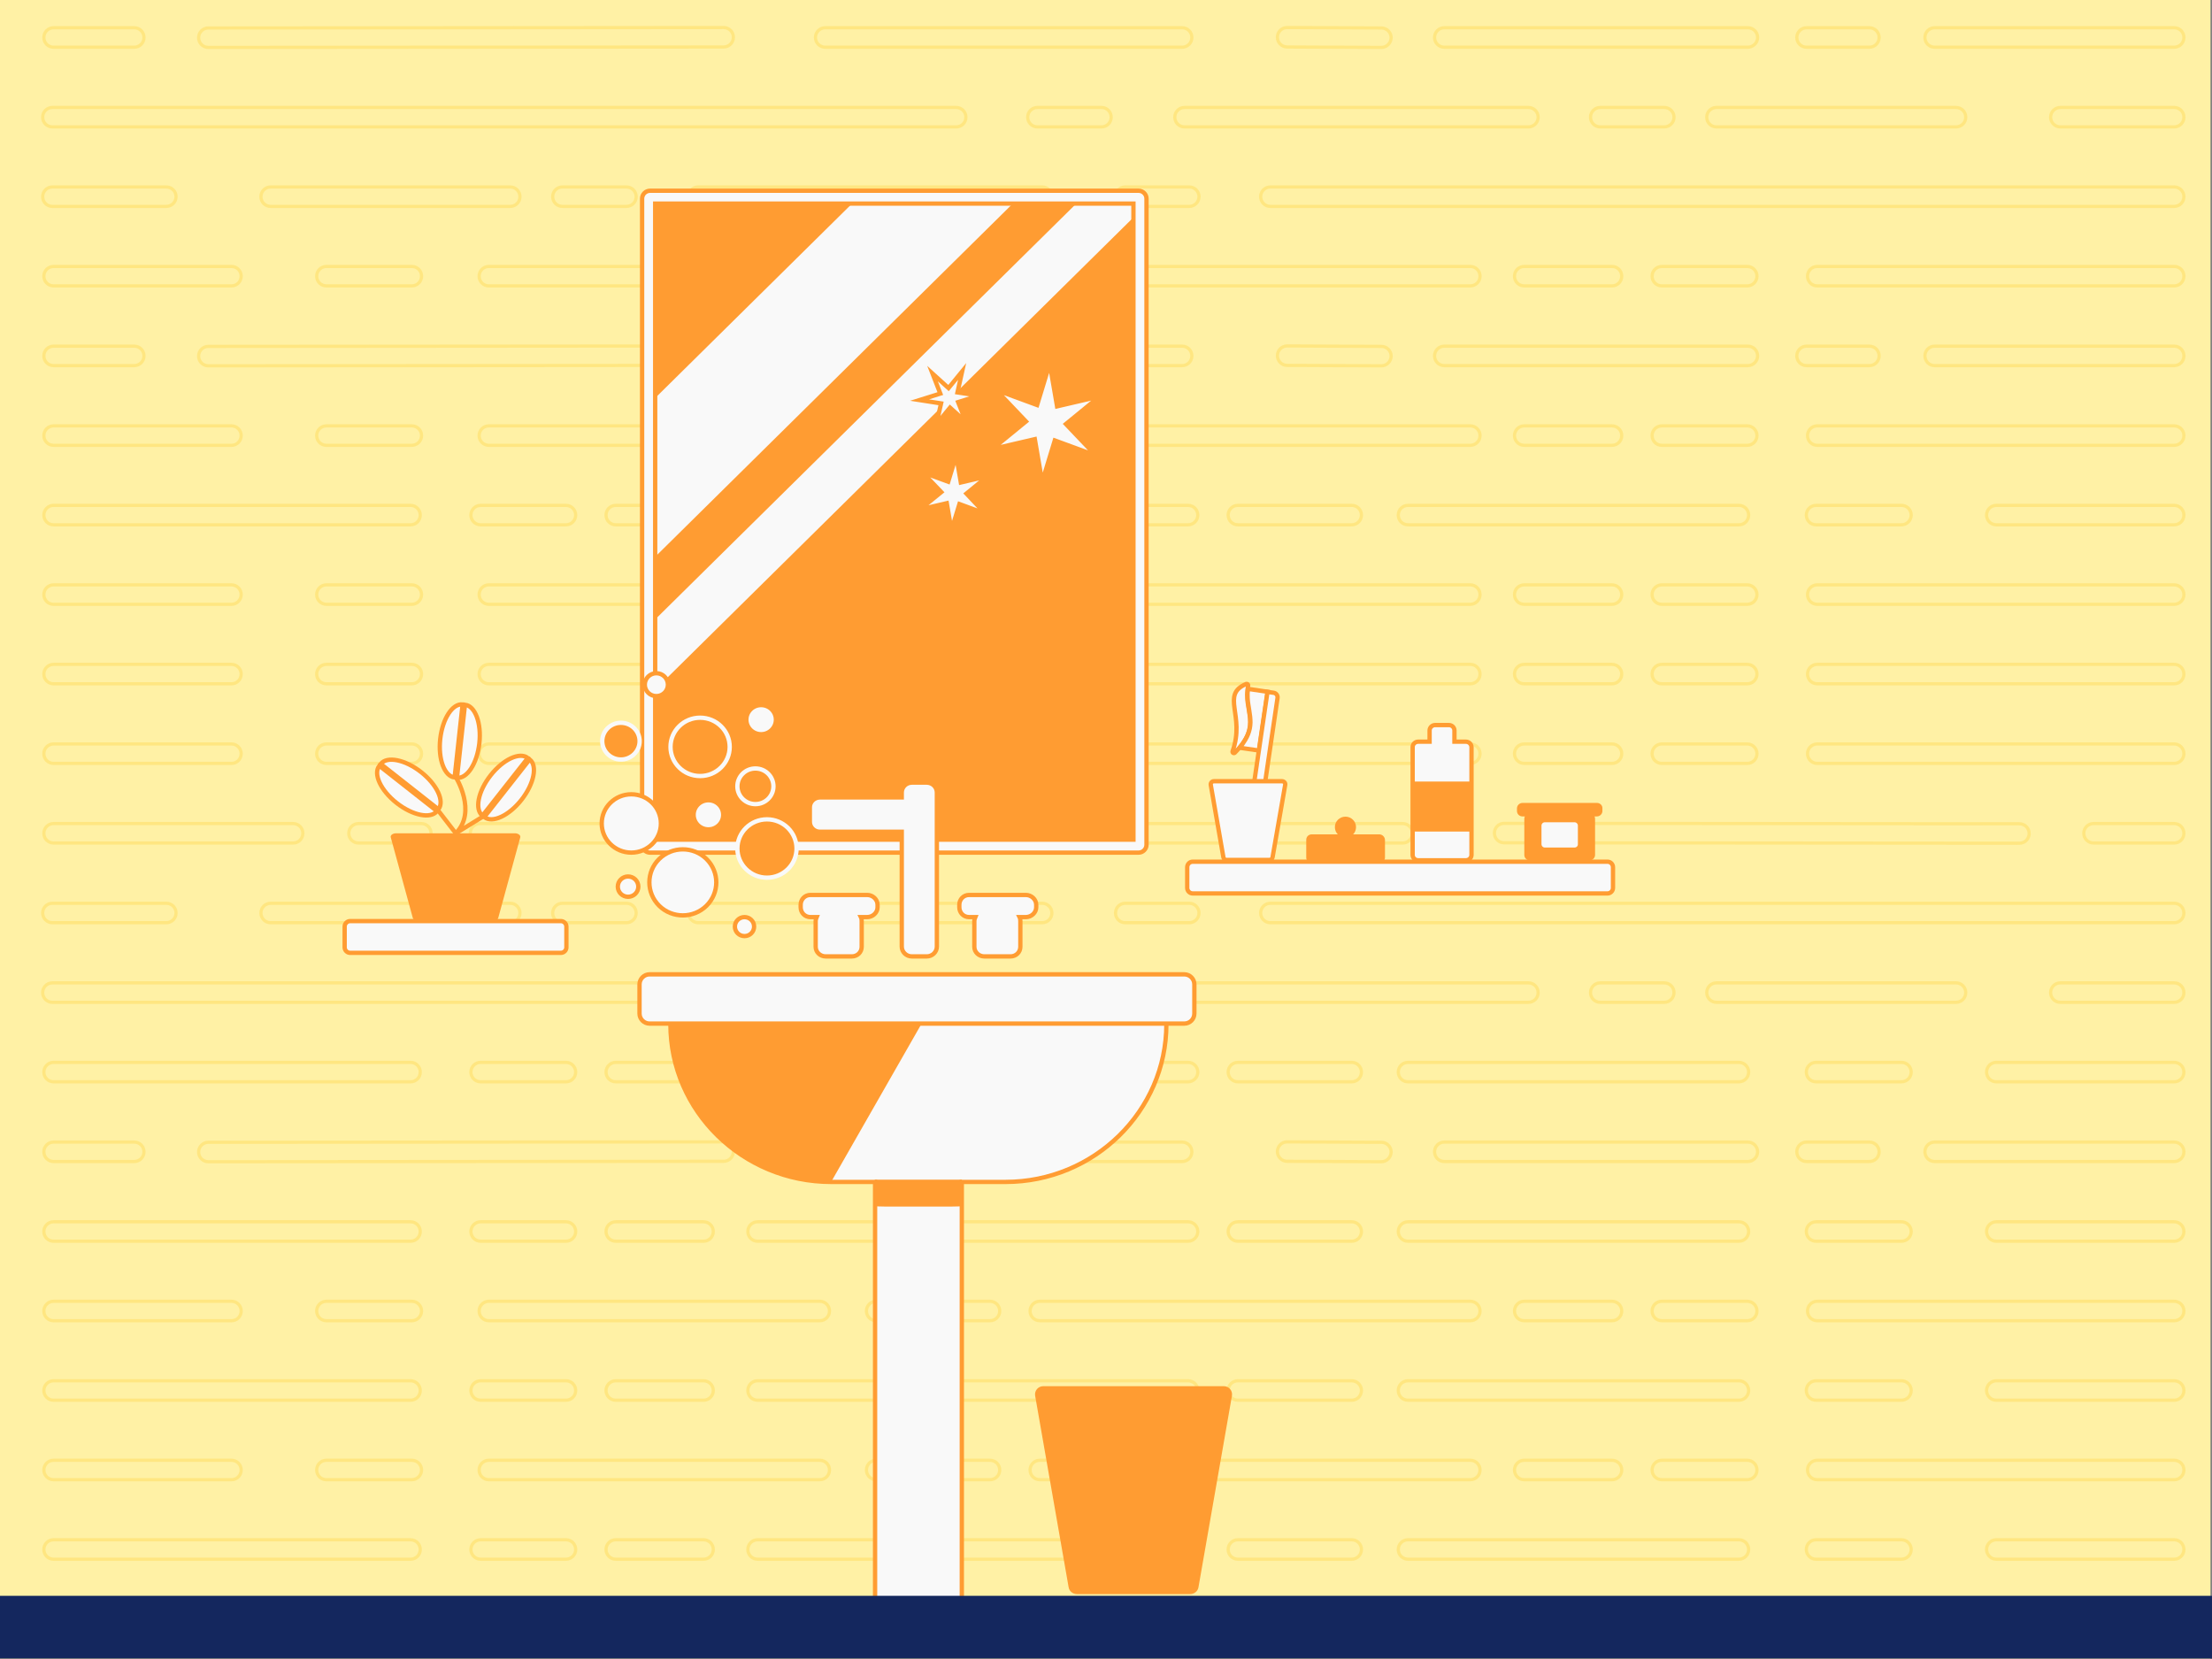 <?xml version="1.0" encoding="utf-8"?>
<!-- Generator: Adobe Illustrator 21.0.2, SVG Export Plug-In . SVG Version: 6.00 Build 0)  -->

<?xml-stylesheet type="text/css" href="../../../gameanim.css"?>

<svg version="1.1" xmlns="http://www.w3.org/2000/svg" xmlns:xlink="http://www.w3.org/1999/xlink" x="0px" y="0px"
	 viewBox="0 0 2048 1536" style="enable-background:new 0 0 2048 1536;" xml:space="preserve">
<rect x="0" y="0" width="2048" height="1536" fill="#808080" stroke="none"/>
<style type="text/css">
	.st0{fill:#FFF1A5;}
	.st1{opacity:0.46;}
	.st2{fill:none;stroke:#FFDB58;stroke-width:3;stroke-miterlimit:10;}
	.st3{fill:#F9F9F9;stroke:#FF9C32;stroke-width:4;stroke-miterlimit:10;}
	.st4{fill:#FF9C32;}
	.st5{fill:#FF9C32;stroke:#F9F9F9;stroke-width:4;stroke-miterlimit:10;}
	.st6{fill:none;stroke:#FF9C32;stroke-width:4;stroke-miterlimit:10;}
	.st7{fill:#14275E;}
</style>
<g id="tablet_x5F_teeth">
	<rect id="background_1_" x="0" y="-0.5" class="st0" width="2046.6" height="1536"/>
	<g id="pattern" class="st1">
		<g>
			<g>
				<path class="st2" d="M885.3,117.5H48.5c-5,0-9-4-9-9s4-9,9-9h836.8c5,0,9,4,9,9S890.3,117.5,885.3,117.5z"/>
			</g>
			<g>
				<path class="st2" d="M1019.8,117.5h-59.3c-5,0-9-4-9-9s4-9,9-9h59.3c5,0,9,4,9,9S1024.8,117.5,1019.8,117.5z"/>
			</g>
			<g>
				<path class="st2" d="M1540.9,117.5h-59.3c-5,0-9-4-9-9s4-9,9-9h59.3c5,0,9,4,9,9S1545.8,117.5,1540.9,117.5z"/>
			</g>
			<g>
				<path class="st2" d="M1415.1,117.5h-318.4c-5,0-9-4-9-9s4-9,9-9h318.4c5,0,9,4,9,9S1420.1,117.5,1415.1,117.5z"/>
			</g>
			<g>
				<path class="st2" d="M1811,117.5h-221.8c-5,0-9-4-9-9s4-9,9-9H1811c5,0,9,4,9,9S1816,117.5,1811,117.5z"/>
			</g>
			<g>
				<path class="st2" d="M2013,117.5h-105.4c-5,0-9-4-9-9s4-9,9-9H2013c5,0,9,4,9,9S2018,117.5,2013,117.5z"/>
			</g>
		</g>
		<g>
			<g>
				<path class="st2" d="M2013,191.1h-836.8c-5,0-9-4-9-9s4-9,9-9H2013c5,0,9,4,9,9S2018,191.1,2013,191.1z"/>
			</g>
			<g>
				<path class="st2" d="M1101.1,191.1h-59.3c-5,0-9-4-9-9s4-9,9-9h59.3c5,0,9,4,9,9S1106,191.1,1101.1,191.1z"/>
			</g>
			<g>
				<path class="st2" d="M580,191.1h-59.3c-5,0-9-4-9-9s4-9,9-9H580c5,0,9,4,9,9S585,191.1,580,191.1z"/>
			</g>
			<g>
				<path class="st2" d="M964.9,191.1H646.5c-5,0-9-4-9-9s4-9,9-9h318.4c5,0,9,4,9,9S969.9,191.1,964.9,191.1z"/>
			</g>
			<g>
				<path class="st2" d="M472.4,191.1H250.6c-5,0-9-4-9-9s4-9,9-9h221.8c5,0,9,4,9,9S477.4,191.1,472.4,191.1z"/>
			</g>
			<g>
				<path class="st2" d="M154,191.1H48.5c-5,0-9-4-9-9s4-9,9-9H154c5,0,9,4,9,9S158.9,191.1,154,191.1z"/>
			</g>
		</g>
		<g>
			<g>
				<path class="st2" d="M192.9,43.9c-5,0-9-4-9-9c0-5,4-9,9-9l477.1-0.4c0,0,0,0,0,0c5,0,9,4,9,9c0,5-4,9-9,9L192.9,43.9
					C192.9,43.9,192.9,43.9,192.9,43.9z"/>
			</g>
			<g>
				<path class="st2" d="M124.3,43.7H49.6c-5,0-9-4-9-9s4-9,9-9h74.7c5,0,9,4,9,9S129.3,43.7,124.3,43.7z"/>
			</g>
			<g>
				<path class="st2" d="M1094.5,43.7H764c-5,0-9-4-9-9s4-9,9-9h330.5c5,0,9,4,9,9S1099.5,43.7,1094.5,43.7z"/>
			</g>
			<g>
				<path class="st2" d="M1730.8,43.7h-58.2c-5,0-9-4-9-9s4-9,9-9h58.2c5,0,9,4,9,9S1735.8,43.7,1730.8,43.7z"/>
			</g>
			<g>
				<path class="st2" d="M1279,43.9C1279,43.9,1278.9,43.9,1279,43.9l-87.3-0.4c-5,0-9-4.1-9-9c0-5,4-9,9-9c0,0,0,0,0,0l87.3,0.4
					c5,0,9,4.1,9,9C1287.9,39.9,1283.9,43.9,1279,43.9z"/>
			</g>
			<g>
				<path class="st2" d="M1618.3,43.7h-281.1c-5,0-9-4-9-9s4-9,9-9h281.1c5,0,9,4,9,9S1623.2,43.7,1618.3,43.7z"/>
			</g>
			<g>
				<path class="st2" d="M2013,43.7h-221.8c-5,0-9-4-9-9s4-9,9-9H2013c5,0,9,4,9,9S2018,43.7,2013,43.7z"/>
			</g>
		</g>
		<g>
			<g>
				<path class="st2" d="M192.9,338.7c-5,0-9-4-9-9c0-5,4-9,9-9l477.1-0.4c0,0,0,0,0,0c5,0,9,4,9,9c0,5-4,9-9,9L192.9,338.7
					C192.9,338.7,192.9,338.7,192.9,338.7z"/>
			</g>
			<g>
				<path class="st2" d="M124.3,338.5H49.6c-5,0-9-4-9-9s4-9,9-9h74.7c5,0,9,4,9,9S129.3,338.5,124.3,338.5z"/>
			</g>
			<g>
				<path class="st2" d="M1094.5,338.5H764c-5,0-9-4-9-9s4-9,9-9h330.5c5,0,9,4,9,9S1099.5,338.5,1094.5,338.5z"/>
			</g>
			<g>
				<path class="st2" d="M1730.8,338.5h-58.2c-5,0-9-4-9-9s4-9,9-9h58.2c5,0,9,4,9,9S1735.8,338.5,1730.8,338.5z"/>
			</g>
			<g>
				<path class="st2" d="M1279,338.7C1279,338.7,1278.9,338.7,1279,338.7l-87.3-0.4c-5,0-9-4.1-9-9c0-5,4-9,9-9c0,0,0,0,0,0
					l87.3,0.4c5,0,9,4.1,9,9C1287.9,334.7,1283.9,338.7,1279,338.7z"/>
			</g>
			<g>
				<path class="st2" d="M1618.3,338.5h-281.1c-5,0-9-4-9-9s4-9,9-9h281.1c5,0,9,4,9,9S1623.2,338.5,1618.3,338.5z"/>
			</g>
			<g>
				<path class="st2" d="M2013,338.5h-221.8c-5,0-9-4-9-9s4-9,9-9H2013c5,0,9,4,9,9S2018,338.5,2013,338.5z"/>
			</g>
		</g>
		<g>
			<g>
				<path class="st2" d="M2013,264.7h-330.5c-5,0-9-4-9-9s4-9,9-9H2013c5,0,9,4,9,9S2018,264.7,2013,264.7z"/>
			</g>
			<g>
				<path class="st2" d="M1617.7,264.7h-79.1c-5,0-9-4-9-9s4-9,9-9h79.1c5,0,9,4,9,9S1622.7,264.7,1617.7,264.7z"/>
			</g>
			<g>
				<path class="st2" d="M381.3,264.7h-79.1c-5,0-9-4-9-9s4-9,9-9h79.1c5,0,9,4,9,9S386.2,264.7,381.3,264.7z"/>
			</g>
			<g>
				<path class="st2" d="M214.4,264.7H49.6c-5,0-9-4-9-9s4-9,9-9h164.7c5,0,9,4,9,9S219.3,264.7,214.4,264.7z"/>
			</g>
			<g>
				<path class="st2" d="M759,264.7H452.6c-5,0-9-4-9-9s4-9,9-9H759c5,0,9,4,9,9S764,264.7,759,264.7z"/>
			</g>
			<g>
				<path class="st2" d="M916.6,264.7H811.2c-5,0-9-4-9-9s4-9,9-9h105.4c5,0,9,4,9,9S921.6,264.7,916.6,264.7z"/>
			</g>
			<g>
				<path class="st2" d="M1361.3,264.7H962.7c-5,0-9-4-9-9s4-9,9-9h398.6c5,0,9,4,9,9S1366.3,264.7,1361.3,264.7z"/>
			</g>
			<g>
				<path class="st2" d="M1492.5,264.7h-81.3c-5,0-9-4-9-9s4-9,9-9h81.3c5,0,9,4,9,9S1497.5,264.7,1492.5,264.7z"/>
			</g>
		</g>
		<g>
			<g>
				<path class="st2" d="M2013,559.5h-330.5c-5,0-9-4-9-9s4-9,9-9H2013c5,0,9,4,9,9S2018,559.5,2013,559.5z"/>
			</g>
			<g>
				<path class="st2" d="M1617.7,559.5h-79.1c-5,0-9-4-9-9s4-9,9-9h79.1c5,0,9,4,9,9S1622.7,559.5,1617.7,559.5z"/>
			</g>
			<g>
				<path class="st2" d="M381.3,559.5h-79.1c-5,0-9-4-9-9s4-9,9-9h79.1c5,0,9,4,9,9S386.2,559.5,381.3,559.5z"/>
			</g>
			<g>
				<path class="st2" d="M214.4,559.5H49.6c-5,0-9-4-9-9s4-9,9-9h164.7c5,0,9,4,9,9S219.3,559.5,214.4,559.5z"/>
			</g>
			<g>
				<path class="st2" d="M759,559.5H452.6c-5,0-9-4-9-9s4-9,9-9H759c5,0,9,4,9,9S764,559.5,759,559.5z"/>
			</g>
			<g>
				<path class="st2" d="M916.6,559.5H811.2c-5,0-9-4-9-9s4-9,9-9h105.4c5,0,9,4,9,9S921.6,559.5,916.6,559.5z"/>
			</g>
			<g>
				<path class="st2" d="M1361.3,559.5H962.7c-5,0-9-4-9-9s4-9,9-9h398.6c5,0,9,4,9,9S1366.3,559.5,1361.3,559.5z"/>
			</g>
			<g>
				<path class="st2" d="M1492.5,559.5h-81.3c-5,0-9-4-9-9s4-9,9-9h81.3c5,0,9,4,9,9S1497.5,559.5,1492.5,559.5z"/>
			</g>
		</g>
		<g>
			<g>
				<path class="st2" d="M2013,706.8h-330.5c-5,0-9-4-9-9s4-9,9-9H2013c5,0,9,4,9,9S2018,706.8,2013,706.8z"/>
			</g>
			<g>
				<path class="st2" d="M1617.7,706.8h-79.1c-5,0-9-4-9-9s4-9,9-9h79.1c5,0,9,4,9,9S1622.7,706.8,1617.7,706.8z"/>
			</g>
			<g>
				<path class="st2" d="M381.3,706.8h-79.1c-5,0-9-4-9-9s4-9,9-9h79.1c5,0,9,4,9,9S386.2,706.8,381.3,706.8z"/>
			</g>
			<g>
				<path class="st2" d="M214.4,706.8H49.6c-5,0-9-4-9-9s4-9,9-9h164.7c5,0,9,4,9,9S219.3,706.8,214.4,706.8z"/>
			</g>
			<g>
				<path class="st2" d="M759,706.8H452.6c-5,0-9-4-9-9s4-9,9-9H759c5,0,9,4,9,9S764,706.8,759,706.8z"/>
			</g>
			<g>
				<path class="st2" d="M916.6,706.8H811.2c-5,0-9-4-9-9s4-9,9-9h105.4c5,0,9,4,9,9S921.6,706.8,916.6,706.8z"/>
			</g>
			<g>
				<path class="st2" d="M1361.3,706.8H962.7c-5,0-9-4-9-9s4-9,9-9h398.6c5,0,9,4,9,9S1366.3,706.8,1361.3,706.8z"/>
			</g>
			<g>
				<path class="st2" d="M1492.5,706.8h-81.3c-5,0-9-4-9-9s4-9,9-9h81.3c5,0,9,4,9,9S1497.5,706.8,1492.5,706.8z"/>
			</g>
		</g>
		<g>
			<g>
				<path class="st2" d="M2013,412.3h-330.5c-5,0-9-4-9-9s4-9,9-9H2013c5,0,9,4,9,9S2018,412.3,2013,412.3z"/>
			</g>
			<g>
				<path class="st2" d="M1617.7,412.3h-79.1c-5,0-9-4-9-9s4-9,9-9h79.1c5,0,9,4,9,9S1622.7,412.3,1617.7,412.3z"/>
			</g>
			<g>
				<path class="st2" d="M381.3,412.3h-79.1c-5,0-9-4-9-9s4-9,9-9h79.1c5,0,9,4,9,9S386.2,412.3,381.3,412.3z"/>
			</g>
			<g>
				<path class="st2" d="M214.4,412.3H49.6c-5,0-9-4-9-9s4-9,9-9h164.7c5,0,9,4,9,9S219.3,412.3,214.4,412.3z"/>
			</g>
			<g>
				<path class="st2" d="M759,412.3H452.6c-5,0-9-4-9-9s4-9,9-9H759c5,0,9,4,9,9S764,412.3,759,412.3z"/>
			</g>
			<g>
				<path class="st2" d="M916.6,412.3H811.2c-5,0-9-4-9-9s4-9,9-9h105.4c5,0,9,4,9,9S921.6,412.3,916.6,412.3z"/>
			</g>
			<g>
				<path class="st2" d="M1361.3,412.3H962.7c-5,0-9-4-9-9s4-9,9-9h398.6c5,0,9,4,9,9S1366.3,412.3,1361.3,412.3z"/>
			</g>
			<g>
				<path class="st2" d="M1492.5,412.3h-81.3c-5,0-9-4-9-9s4-9,9-9h81.3c5,0,9,4,9,9S1497.5,412.3,1492.5,412.3z"/>
			</g>
		</g>
		<g>
			<g>
				<path class="st2" d="M380.2,485.9H49.6c-5,0-9-4-9-9s4-9,9-9h330.5c5,0,9,4,9,9S385.1,485.9,380.2,485.9z"/>
			</g>
			<g>
				<path class="st2" d="M524,485.9H445c-5,0-9-4-9-9s4-9,9-9H524c5,0,9,4,9,9S529,485.9,524,485.9z"/>
			</g>
			<g>
				<path class="st2" d="M1760.5,485.9h-79.1c-5,0-9-4-9-9s4-9,9-9h79.1c5,0,9,4,9,9S1765.4,485.9,1760.5,485.9z"/>
			</g>
			<g>
				<path class="st2" d="M2013,485.9h-164.7c-5,0-9-4-9-9s4-9,9-9H2013c5,0,9,4,9,9S2018,485.9,2013,485.9z"/>
			</g>
			<g>
				<path class="st2" d="M1610,485.9h-306.4c-5,0-9-4-9-9s4-9,9-9H1610c5,0,9,4,9,9S1615,485.9,1610,485.9z"/>
			</g>
			<g>
				<path class="st2" d="M1251.5,485.9h-105.4c-5,0-9-4-9-9s4-9,9-9h105.4c5,0,9,4,9,9S1256.5,485.9,1251.5,485.9z"/>
			</g>
			<g>
				<path class="st2" d="M1100,485.9H701.4c-5,0-9-4-9-9s4-9,9-9H1100c5,0,9,4,9,9S1104.9,485.9,1100,485.9z"/>
			</g>
			<g>
				<path class="st2" d="M651.4,485.9h-81.3c-5,0-9-4-9-9s4-9,9-9h81.3c5,0,9,4,9,9S656.4,485.9,651.4,485.9z"/>
			</g>
		</g>
		<g>
			<g>
				<path class="st2" d="M2013,633.1h-330.5c-5,0-9-4-9-9s4-9,9-9H2013c5,0,9,4,9,9S2018,633.1,2013,633.1z"/>
			</g>
			<g>
				<path class="st2" d="M1617.7,633.1h-79.1c-5,0-9-4-9-9s4-9,9-9h79.1c5,0,9,4,9,9S1622.7,633.1,1617.7,633.1z"/>
			</g>
			<g>
				<path class="st2" d="M381.3,633.1h-79.1c-5,0-9-4-9-9s4-9,9-9h79.1c5,0,9,4,9,9S386.2,633.1,381.3,633.1z"/>
			</g>
			<g>
				<path class="st2" d="M214.4,633.1H49.6c-5,0-9-4-9-9s4-9,9-9h164.7c5,0,9,4,9,9S219.3,633.1,214.4,633.1z"/>
			</g>
			<g>
				<path class="st2" d="M759,633.1H452.6c-5,0-9-4-9-9s4-9,9-9H759c5,0,9,4,9,9S764,633.1,759,633.1z"/>
			</g>
			<g>
				<path class="st2" d="M916.6,633.1H811.2c-5,0-9-4-9-9s4-9,9-9h105.4c5,0,9,4,9,9S921.6,633.1,916.6,633.1z"/>
			</g>
			<g>
				<path class="st2" d="M1361.3,633.1H962.7c-5,0-9-4-9-9s4-9,9-9h398.6c5,0,9,4,9,9S1366.3,633.1,1361.3,633.1z"/>
			</g>
			<g>
				<path class="st2" d="M1492.5,633.1h-81.3c-5,0-9-4-9-9s4-9,9-9h81.3c5,0,9,4,9,9S1497.5,633.1,1492.5,633.1z"/>
			</g>
		</g>
		<g>
			<g>
				<path class="st2" d="M2013,854.3h-836.8c-5,0-9-4-9-9s4-9,9-9H2013c5,0,9,4,9,9S2018,854.3,2013,854.3z"/>
			</g>
			<g>
				<path class="st2" d="M1101.1,854.3h-59.3c-5,0-9-4-9-9s4-9,9-9h59.3c5,0,9,4,9,9S1106,854.3,1101.1,854.3z"/>
			</g>
			<g>
				<path class="st2" d="M580,854.3h-59.3c-5,0-9-4-9-9s4-9,9-9H580c5,0,9,4,9,9S585,854.3,580,854.3z"/>
			</g>
			<g>
				<path class="st2" d="M964.9,854.3H646.5c-5,0-9-4-9-9s4-9,9-9h318.4c5,0,9,4,9,9S969.9,854.3,964.9,854.3z"/>
			</g>
			<g>
				<path class="st2" d="M472.4,854.3H250.6c-5,0-9-4-9-9s4-9,9-9h221.8c5,0,9,4,9,9S477.4,854.3,472.4,854.3z"/>
			</g>
			<g>
				<path class="st2" d="M154,854.3H48.5c-5,0-9-4-9-9s4-9,9-9H154c5,0,9,4,9,9S158.9,854.3,154,854.3z"/>
			</g>
		</g>
		<g>
			<g>
				<path class="st2" d="M885.3,928H48.5c-5,0-9-4-9-9s4-9,9-9h836.8c5,0,9,4,9,9S890.3,928,885.3,928z"/>
			</g>
			<g>
				<path class="st2" d="M1019.8,928h-59.3c-5,0-9-4-9-9s4-9,9-9h59.3c5,0,9,4,9,9S1024.8,928,1019.8,928z"/>
			</g>
			<g>
				<path class="st2" d="M1540.9,928h-59.3c-5,0-9-4-9-9s4-9,9-9h59.3c5,0,9,4,9,9S1545.8,928,1540.9,928z"/>
			</g>
			<g>
				<path class="st2" d="M1415.1,928h-318.4c-5,0-9-4-9-9s4-9,9-9h318.4c5,0,9,4,9,9S1420.1,928,1415.1,928z"/>
			</g>
			<g>
				<path class="st2" d="M1811,928h-221.8c-5,0-9-4-9-9s4-9,9-9H1811c5,0,9,4,9,9S1816,928,1811,928z"/>
			</g>
			<g>
				<path class="st2" d="M2013,928h-105.4c-5,0-9-4-9-9s4-9,9-9H2013c5,0,9,4,9,9S2018,928,2013,928z"/>
			</g>
		</g>
		<g>
			<g>
				<path class="st2" d="M1869.7,780.7C1869.7,780.7,1869.7,780.7,1869.7,780.7l-477.1-0.4c-5,0-9-4-9-9c0-5,4-9,9-9c0,0,0,0,0,0
					l477.1,0.4c5,0,9,4,9,9C1878.7,776.7,1874.7,780.7,1869.7,780.7z"/>
			</g>
			<g>
				<path class="st2" d="M2013,780.5h-74.7c-5,0-9-4-9-9s4-9,9-9h74.7c5,0,9,4,9,9S2018,780.5,2013,780.5z"/>
			</g>
			<g>
				<path class="st2" d="M1298.7,780.5H968.2c-5,0-9-4-9-9s4-9,9-9h330.5c5,0,9,4,9,9S1303.7,780.5,1298.7,780.5z"/>
			</g>
			<g>
				<path class="st2" d="M390.1,780.5h-58.2c-5,0-9-4-9-9s4-9,9-9h58.2c5,0,9,4,9,9S395,780.5,390.1,780.5z"/>
			</g>
			<g>
				<path class="st2" d="M783.7,780.7c-5,0-9-4-9-9c0-5,4-9,9-9l87.3-0.4c0,0,0,0,0,0c5,0,9,4,9,9c0,5-4,9-9,9L783.7,780.7
					C783.7,780.7,783.7,780.7,783.7,780.7z"/>
			</g>
			<g>
				<path class="st2" d="M725.5,780.5H444.4c-5,0-9-4-9-9s4-9,9-9h281.1c5,0,9,4,9,9S730.5,780.5,725.5,780.5z"/>
			</g>
			<g>
				<path class="st2" d="M271.5,780.5H49.6c-5,0-9-4-9-9s4-9,9-9h221.8c5,0,9,4,9,9S276.4,780.5,271.5,780.5z"/>
			</g>
		</g>
		<g>
			<g>
				<path class="st2" d="M192.9,1075.6c-5,0-9-4-9-9c0-5,4-9,9-9l477.1-0.4c0,0,0,0,0,0c5,0,9,4,9,9c0,5-4,9-9,9L192.9,1075.6
					C192.9,1075.6,192.9,1075.6,192.9,1075.6z"/>
			</g>
			<g>
				<path class="st2" d="M124.3,1075.4H49.6c-5,0-9-4-9-9s4-9,9-9h74.7c5,0,9,4,9,9S129.3,1075.4,124.3,1075.4z"/>
			</g>
			<g>
				<path class="st2" d="M1094.5,1075.4H764c-5,0-9-4-9-9s4-9,9-9h330.5c5,0,9,4,9,9S1099.5,1075.4,1094.5,1075.4z"/>
			</g>
			<g>
				<path class="st2" d="M1730.8,1075.4h-58.2c-5,0-9-4-9-9s4-9,9-9h58.2c5,0,9,4,9,9S1735.8,1075.4,1730.8,1075.4z"/>
			</g>
			<g>
				<path class="st2" d="M1279,1075.6C1279,1075.6,1278.9,1075.6,1279,1075.6l-87.3-0.4c-5,0-9-4.1-9-9c0-5,4-9,9-9c0,0,0,0,0,0
					l87.3,0.4c5,0,9,4.1,9,9C1287.9,1071.5,1283.9,1075.6,1279,1075.6z"/>
			</g>
			<g>
				<path class="st2" d="M1618.3,1075.4h-281.1c-5,0-9-4-9-9s4-9,9-9h281.1c5,0,9,4,9,9S1623.2,1075.4,1618.3,1075.4z"/>
			</g>
			<g>
				<path class="st2" d="M2013,1075.4h-221.8c-5,0-9-4-9-9s4-9,9-9H2013c5,0,9,4,9,9S2018,1075.4,2013,1075.4z"/>
			</g>
		</g>
		<g>
			<g>
				<path class="st2" d="M380.2,1001.6H49.6c-5,0-9-4-9-9s4-9,9-9h330.5c5,0,9,4,9,9S385.1,1001.6,380.2,1001.6z"/>
			</g>
			<g>
				<path class="st2" d="M524,1001.6H445c-5,0-9-4-9-9s4-9,9-9H524c5,0,9,4,9,9S529,1001.6,524,1001.6z"/>
			</g>
			<g>
				<path class="st2" d="M1760.5,1001.6h-79.1c-5,0-9-4-9-9s4-9,9-9h79.1c5,0,9,4,9,9S1765.4,1001.6,1760.5,1001.6z"/>
			</g>
			<g>
				<path class="st2" d="M2013,1001.6h-164.7c-5,0-9-4-9-9s4-9,9-9H2013c5,0,9,4,9,9S2018,1001.6,2013,1001.6z"/>
			</g>
			<g>
				<path class="st2" d="M1610,1001.6h-306.4c-5,0-9-4-9-9s4-9,9-9H1610c5,0,9,4,9,9S1615,1001.6,1610,1001.6z"/>
			</g>
			<g>
				<path class="st2" d="M1251.5,1001.6h-105.4c-5,0-9-4-9-9s4-9,9-9h105.4c5,0,9,4,9,9S1256.5,1001.6,1251.5,1001.6z"/>
			</g>
			<g>
				<path class="st2" d="M1100,1001.6H701.4c-5,0-9-4-9-9s4-9,9-9H1100c5,0,9,4,9,9S1104.9,1001.6,1100,1001.6z"/>
			</g>
			<g>
				<path class="st2" d="M651.4,1001.6h-81.3c-5,0-9-4-9-9s4-9,9-9h81.3c5,0,9,4,9,9S656.4,1001.6,651.4,1001.6z"/>
			</g>
		</g>
		<g>
			<g>
				<path class="st2" d="M380.2,1296.4H49.6c-5,0-9-4-9-9s4-9,9-9h330.5c5,0,9,4,9,9S385.1,1296.4,380.2,1296.4z"/>
			</g>
			<g>
				<path class="st2" d="M524,1296.4H445c-5,0-9-4-9-9s4-9,9-9H524c5,0,9,4,9,9S529,1296.4,524,1296.4z"/>
			</g>
			<g>
				<path class="st2" d="M1760.5,1296.4h-79.1c-5,0-9-4-9-9s4-9,9-9h79.1c5,0,9,4,9,9S1765.4,1296.4,1760.5,1296.4z"/>
			</g>
			<g>
				<path class="st2" d="M2013,1296.4h-164.7c-5,0-9-4-9-9s4-9,9-9H2013c5,0,9,4,9,9S2018,1296.4,2013,1296.4z"/>
			</g>
			<g>
				<path class="st2" d="M1610,1296.4h-306.4c-5,0-9-4-9-9s4-9,9-9H1610c5,0,9,4,9,9S1615,1296.4,1610,1296.4z"/>
			</g>
			<g>
				<path class="st2" d="M1251.5,1296.4h-105.4c-5,0-9-4-9-9s4-9,9-9h105.4c5,0,9,4,9,9S1256.5,1296.4,1251.5,1296.4z"/>
			</g>
			<g>
				<path class="st2" d="M1100,1296.4H701.4c-5,0-9-4-9-9s4-9,9-9H1100c5,0,9,4,9,9S1104.9,1296.4,1100,1296.4z"/>
			</g>
			<g>
				<path class="st2" d="M651.4,1296.4h-81.3c-5,0-9-4-9-9s4-9,9-9h81.3c5,0,9,4,9,9S656.4,1296.4,651.4,1296.4z"/>
			</g>
		</g>
		<g>
			<g>
				<path class="st2" d="M380.2,1443.6H49.6c-5,0-9-4-9-9s4-9,9-9h330.5c5,0,9,4,9,9S385.1,1443.6,380.2,1443.6z"/>
			</g>
			<g>
				<path class="st2" d="M524,1443.6H445c-5,0-9-4-9-9s4-9,9-9H524c5,0,9,4,9,9S529,1443.6,524,1443.6z"/>
			</g>
			<g>
				<path class="st2" d="M1760.5,1443.6h-79.1c-5,0-9-4-9-9s4-9,9-9h79.1c5,0,9,4,9,9S1765.4,1443.6,1760.5,1443.6z"/>
			</g>
			<g>
				<path class="st2" d="M2013,1443.6h-164.7c-5,0-9-4-9-9s4-9,9-9H2013c5,0,9,4,9,9S2018,1443.6,2013,1443.6z"/>
			</g>
			<g>
				<path class="st2" d="M1610,1443.6h-306.4c-5,0-9-4-9-9s4-9,9-9H1610c5,0,9,4,9,9S1615,1443.6,1610,1443.6z"/>
			</g>
			<g>
				<path class="st2" d="M1251.5,1443.6h-105.4c-5,0-9-4-9-9s4-9,9-9h105.4c5,0,9,4,9,9S1256.5,1443.6,1251.5,1443.6z"/>
			</g>
			<g>
				<path class="st2" d="M1100,1443.6H701.4c-5,0-9-4-9-9s4-9,9-9H1100c5,0,9,4,9,9S1104.9,1443.6,1100,1443.6z"/>
			</g>
			<g>
				<path class="st2" d="M651.4,1443.6h-81.3c-5,0-9-4-9-9s4-9,9-9h81.3c5,0,9,4,9,9S656.4,1443.6,651.4,1443.6z"/>
			</g>
		</g>
		<g>
			<g>
				<path class="st2" d="M380.2,1149.2H49.6c-5,0-9-4-9-9s4-9,9-9h330.5c5,0,9,4,9,9S385.1,1149.2,380.2,1149.2z"/>
			</g>
			<g>
				<path class="st2" d="M524,1149.2H445c-5,0-9-4-9-9s4-9,9-9H524c5,0,9,4,9,9S529,1149.2,524,1149.2z"/>
			</g>
			<g>
				<path class="st2" d="M1760.5,1149.2h-79.1c-5,0-9-4-9-9s4-9,9-9h79.1c5,0,9,4,9,9S1765.4,1149.2,1760.5,1149.2z"/>
			</g>
			<g>
				<path class="st2" d="M2013,1149.2h-164.7c-5,0-9-4-9-9s4-9,9-9H2013c5,0,9,4,9,9S2018,1149.2,2013,1149.2z"/>
			</g>
			<g>
				<path class="st2" d="M1610,1149.2h-306.4c-5,0-9-4-9-9s4-9,9-9H1610c5,0,9,4,9,9S1615,1149.2,1610,1149.2z"/>
			</g>
			<g>
				<path class="st2" d="M1251.5,1149.2h-105.4c-5,0-9-4-9-9s4-9,9-9h105.4c5,0,9,4,9,9S1256.5,1149.2,1251.5,1149.2z"/>
			</g>
			<g>
				<path class="st2" d="M1100,1149.2H701.4c-5,0-9-4-9-9s4-9,9-9H1100c5,0,9,4,9,9S1104.9,1149.2,1100,1149.2z"/>
			</g>
			<g>
				<path class="st2" d="M651.4,1149.2h-81.3c-5,0-9-4-9-9s4-9,9-9h81.3c5,0,9,4,9,9S656.4,1149.2,651.4,1149.2z"/>
			</g>
		</g>
		<g>
			<g>
				<path class="st2" d="M2013,1222.8h-330.5c-5,0-9-4-9-9s4-9,9-9H2013c5,0,9,4,9,9S2018,1222.8,2013,1222.8z"/>
			</g>
			<g>
				<path class="st2" d="M1617.7,1222.8h-79.1c-5,0-9-4-9-9s4-9,9-9h79.1c5,0,9,4,9,9S1622.7,1222.8,1617.7,1222.8z"/>
			</g>
			<g>
				<path class="st2" d="M381.3,1222.8h-79.1c-5,0-9-4-9-9s4-9,9-9h79.1c5,0,9,4,9,9S386.2,1222.8,381.3,1222.8z"/>
			</g>
			<g>
				<path class="st2" d="M214.4,1222.8H49.6c-5,0-9-4-9-9s4-9,9-9h164.7c5,0,9,4,9,9S219.3,1222.8,214.4,1222.8z"/>
			</g>
			<g>
				<path class="st2" d="M759,1222.8H452.6c-5,0-9-4-9-9s4-9,9-9H759c5,0,9,4,9,9S764,1222.8,759,1222.8z"/>
			</g>
			<g>
				<path class="st2" d="M916.6,1222.8H811.2c-5,0-9-4-9-9s4-9,9-9h105.4c5,0,9,4,9,9S921.6,1222.8,916.6,1222.8z"/>
			</g>
			<g>
				<path class="st2" d="M1361.3,1222.8H962.7c-5,0-9-4-9-9s4-9,9-9h398.6c5,0,9,4,9,9S1366.3,1222.8,1361.3,1222.8z"/>
			</g>
			<g>
				<path class="st2" d="M1492.5,1222.8h-81.3c-5,0-9-4-9-9s4-9,9-9h81.3c5,0,9,4,9,9S1497.5,1222.8,1492.5,1222.8z"/>
			</g>
		</g>
		<g>
			<g>
				<path class="st2" d="M2013,1370h-330.5c-5,0-9-4-9-9s4-9,9-9H2013c5,0,9,4,9,9S2018,1370,2013,1370z"/>
			</g>
			<g>
				<path class="st2" d="M1617.7,1370h-79.1c-5,0-9-4-9-9s4-9,9-9h79.1c5,0,9,4,9,9S1622.7,1370,1617.7,1370z"/>
			</g>
			<g>
				<path class="st2" d="M381.3,1370h-79.1c-5,0-9-4-9-9s4-9,9-9h79.1c5,0,9,4,9,9S386.2,1370,381.3,1370z"/>
			</g>
			<g>
				<path class="st2" d="M214.4,1370H49.6c-5,0-9-4-9-9s4-9,9-9h164.7c5,0,9,4,9,9S219.3,1370,214.4,1370z"/>
			</g>
			<g>
				<path class="st2" d="M759,1370H452.6c-5,0-9-4-9-9s4-9,9-9H759c5,0,9,4,9,9S764,1370,759,1370z"/>
			</g>
			<g>
				<path class="st2" d="M916.6,1370H811.2c-5,0-9-4-9-9s4-9,9-9h105.4c5,0,9,4,9,9S921.6,1370,916.6,1370z"/>
			</g>
			<g>
				<path class="st2" d="M1361.3,1370H962.7c-5,0-9-4-9-9s4-9,9-9h398.6c5,0,9,4,9,9S1366.3,1370,1361.3,1370z"/>
			</g>
			<g>
				<path class="st2" d="M1492.5,1370h-81.3c-5,0-9-4-9-9s4-9,9-9h81.3c5,0,9,4,9,9S1497.5,1370,1492.5,1370z"/>
			</g>
		</g>
	</g>
	<g id="mirror">
		<g id="mirror_x5F_exterior">
			<path class="st3" d="M1054.2,789.4H601.8c-4,0-7.3-3.3-7.3-7.3V183.9c0-4,3.3-7.3,7.3-7.3h452.4c4,0,7.3,3.3,7.3,7.3v598.2
				C1061.5,786.1,1058.2,789.4,1054.2,789.4z"/>
			
				<rect x="533.5" y="261.6" transform="matrix(-1.836970e-16 1 -1 -1.836970e-16 1311.006 -344.994)" class="st3" width="588.9" height="442.8"/>
		</g>
		<g id="mirror_x5F_interior">
			<polygon class="st4" points="937.7,188.5 606.6,515.5 606.6,573.5 996.5,188.5 			"/>
			<polygon class="st4" points="788.9,188.5 606.6,188.5 606.6,368.5 			"/>
			<polygon class="st4" points="606.6,638.5 606.6,777.5 1049.4,777.5 1049.4,201.3 			"/>
		</g>
		<g id="mirror_sparkles">
			<polygon id="sparkle_middle" class="st3" points="964.9,446.2 958.1,406.6 918.6,415.8 949.9,390.2 922.1,361 960.2,375 
				971.9,336.6 978.7,376.2 1018.2,367 986.9,392.6 1014.7,421.8 976.6,407.8 			"/>
			<polygon id="sparkle_bottom" class="st3" points="880.9,490.9 876.6,465.9 851.7,471.7 871.5,455.6 853.9,437.2 
				877.9,446 885.3,421.8 889.6,446.7 914.5,440.9 894.8,457 912.3,475.5 888.3,466.7 			"/>
			<polygon id="sparkle_top" class="st3" points="866.9,392.9 871.3,373.5 851.4,370.4 870.6,364.4 863.4,345.9 878.2,359.3 
				890.8,343.9 886.5,363.3 906.3,366.3 887.1,372.3 894.4,390.8 879.6,377.4 			"/>
		</g>
	</g>
	<g id="Sink">
		<g id="sink_x5F_base">
			<path class="st3" d="M620.7,937.9v10.4c0,80.4,66.9,146,148.8,146h40.7v412.2c0,5,3.8,9.1,8.9,9.1h62.5c5.1,0,8.9-4.1,8.9-9.1
				v-412.2h40.5c81.9,0,148.9-65.6,148.9-146v-10.4H620.7z"/>
			<path class="st4" d="M858.9,937.9H620.7v10.4c0,80.4,66.9,146,148.8,146L858.9,937.9z"/>
			<path class="st4" d="M890.6,1092.2v24.4c0,0.3-4.2,0.5-9.2,0.5h-62.3c-5.1,0-9.2-0.2-9.2-0.5v-24.4"/>
			<path class="st3" d="M1096.5,947.7H601.4c-5.1,0-9.3-4.2-9.3-9.3v-27c0-5.1,4.2-9.3,9.3-9.3h495.1c5.1,0,9.3,4.2,9.3,9.3v27
				C1105.8,943.6,1101.6,947.7,1096.5,947.7z"/>
		</g>
		<g id="faucet">
			<path class="st3" d="M858.1,724.6h-13.9c-5.1,0-9.3,4.1-9.3,9.1v4.6h-75.8c-5.1,0-9.3,4.1-9.3,9.1V761c0,5,4.2,9.1,9.3,9.1h75.8
				v106.3c0,5,4.2,9.1,9.3,9.1h13.9c5.1,0,9.3-4.1,9.3-9.1V733.7C867.4,728.7,863.2,724.6,858.1,724.6z"/>
			<path class="st3" d="M949.8,828.6h-52.6c-5.1,0-9,4.1-9,9.1v2.3c0,5,3.9,9.1,9,9.1h5.8c-0.5,1.2-0.9,2.4-0.9,3.8v23.7
				c0,5,4.2,8.9,9.3,8.9h24.2c5.1,0,9.1-3.9,9.1-8.9v-23.7c0-1.4-0.1-2.6-0.7-3.8h5.8c5.1,0,9.6-4.1,9.6-9.1v-2.3
				C959.4,832.7,954.9,828.6,949.8,828.6z"/>
			<path class="st3" d="M802.9,828.6h-52.6c-5.1,0-9,4.1-9,9.1v2.3c0,5,3.9,9.1,9,9.1h5.8c-0.5,1.2-0.9,2.4-0.9,3.8v23.7
				c0,5,4.2,8.9,9.3,8.9h24.2c5.1,0,9.1-3.9,9.1-8.9v-23.7c0-1.4-0.1-2.6-0.7-3.8h5.8c5.1,0,9.6-4.1,9.6-9.1v-2.3
				C812.5,832.7,808,828.6,802.9,828.6z"/>
		</g>
	</g>
	<g id="bubbles">
		<path id="b9" class="st3" d="M654.1,795.3c-12.1-11.9-31.7-11.9-43.8,0c-12.1,11.9-12.1,31.3,0,43.3c12.1,11.9,31.7,11.9,43.8,0
			C666.2,826.6,666.2,807.3,654.1,795.3z"/>
		<ellipse id="b10" class="st5" cx="710.1" cy="785.6" rx="27.4" ry="27"/>
		<ellipse id="b3" class="st5" cx="648.2" cy="691.5" rx="27.4" ry="27"/>
		<ellipse id="b7" class="st3" cx="584.5" cy="762.4" rx="27.4" ry="27"/>
		<ellipse id="b4" class="st3" cx="704.7" cy="666.3" rx="13.7" ry="13.5"/>
		<ellipse id="b2" class="st5" cx="574.9" cy="686.2" rx="17.3" ry="17"/>
		<ellipse id="b1" class="st3" cx="607.7" cy="633.9" rx="10.7" ry="10.6"/>
		<ellipse id="b8" class="st3" cx="581.5" cy="820.9" rx="9.5" ry="9.4"/>
		<ellipse id="b6" class="st3" cx="655.9" cy="754.4" rx="13.7" ry="13.5"/>
		<ellipse id="b5" class="st5" cx="699.4" cy="728" rx="16.7" ry="16.5"/>
		<ellipse id="b11" class="st3" cx="689.3" cy="857.9" rx="8.9" ry="8.8"/>
	</g>
	<path id="trashcan_1_" class="st4" d="M958.4,1292.3l31,177.3c0.6,3.7,3.9,6.3,7.6,6.3h52.6h52.4c3.8,0,7-2.7,7.6-6.3l31-177.3
		c0.8-4.7-2.8-8.9-7.6-8.9H966C961.2,1283.4,957.6,1287.6,958.4,1292.3z"/>
	<g id="right_x5F_shelf_1_">
		<g id="soap">
			<path class="st4" d="M1277,772.5h-24.2c1.7-1.7,2.7-4.1,2.7-6.7c0-5.3-4.4-9.7-9.8-9.7c-5.4,0-9.8,4.3-9.8,9.7c0,2.6,1,5,2.7,6.7
				h-24.2c-2.8,0-5,2.2-5,5V794c0,2.8,2.1,5,5,5h62.6c2.8,0,5.3-2.3,5.3-5v-16.4C1282.2,774.8,1279.8,772.5,1277,772.5z"/>
		</g>
		<g id="small_x5F_bottle">
			<path class="st4" d="M1478.6,743.4h-69c-2.8,0-5.1,2.3-5.1,5v2.5c0,2.8,2.3,5,5.1,5h2.2c-0.3,0.6-0.5,1.4-0.5,2.1v33.6
				c0,2.8,2.3,5,5.1,5h55.3c2.8,0,5.1-2.3,5.1-5v-33.6c0-0.8-0.2-1.5-0.5-2.1h2.2c2.8,0,5.1-2.3,5.1-5v-2.5
				C1483.7,745.6,1481.4,743.4,1478.6,743.4z"/>
			<path class="st3" d="M1457.8,786.7h-27.5c-2.8,0-5.1-2.3-5.1-5.1v-17.2c0-2.8,2.3-5.1,5.1-5.1h27.5c2.8,0,5.1,2.3,5.1,5.1v17.2
				C1463,784.4,1460.7,786.7,1457.8,786.7z"/>
		</g>
		<g id="bottle_2_">
			<path id="bottle_1_" class="st3" d="M1357.2,686.7h-10.6v-10.4c0-2.8-2.3-5-5.1-5h-12.8c-2.8,0-5.1,2.3-5.1,5v10.4h-10.6
				c-2.8,0-5.1,2.3-5.1,5v99.8c0,2.8,2.3,5,5.1,5h44.3c2.8,0,5.1-2.3,5.1-5v-99.8C1362.3,688.9,1360,686.7,1357.2,686.7z"/>
			<rect id="label" x="1307.8" y="723.6" class="st4" width="54.5" height="46.3"/>
		</g>
		<path id="bottle_x5F_shelf" class="st3" d="M1488.3,827.2h-384c-2.8,0-5.1-2.3-5.1-5.1v-19.2c0-2.8,2.3-5.1,5.1-5.1h384
			c2.8,0,5.1,2.3,5.1,5.1v19.2C1493.4,824.9,1491.1,827.2,1488.3,827.2z"/>
		<g id="brushteeth">
			<g id="toothbrush">
				<path class="st3" d="M1155.6,634.7c-4.9,24.2,13.7,35.9-12.3,62.2c-0.9,0.9-2.5,0-2.1-1.3c11.9-33.5-11.4-52.2,12.7-62.4
					C1154.9,633,1155.8,633.8,1155.6,634.7z"/>
				<path class="st3" d="M1147.8,692.3l17.9,2.6l8-54.4l-18.3-2.7c-0.4,3.1-0.5,5.9-0.3,8.6l0,0c0.1,1.9,0.3,3.8,0.6,5.6l0,0
					c0.3,1.9,0.6,3.8,0.9,5.7l0,0c0.3,1.9,0.6,3.8,0.8,5.7l0,0c0.2,1.9,0.3,3.7,0.3,5.6l0,0c-0.1,1.8-0.2,3.6-0.6,5.5l0,0
					c-0.4,1.7-0.9,3.5-1.6,5.3l0,0c-0.7,1.7-1.5,3.4-2.6,5.2l0,0C1151.5,687.4,1149.8,689.8,1147.8,692.3z"/>
				<path class="st3" d="M1173.5,640.6l-8,54.4l-13.6,92.7c-0.4,2.4,1.3,4.6,3.6,4.9l1.4,0.2c2.4,0.4,4.6-1.3,4.9-3.6l13.6-92.7
					l7.4-50.2c0.4-2.4-1.3-4.6-3.6-4.9L1173.5,640.6z"/>
			</g>
			<path id="bottle" class="st3" d="M1189.9,726.7l-11.7,67.1c-0.2,1.4-1.5,2.4-2.9,2.4h-19.9h-19.8c-1.4,0-2.6-1-2.9-2.4
				l-11.7-67.1c-0.3-1.8,1.1-3.4,2.9-3.4h63.2C1188.9,723.4,1190.3,725,1189.9,726.7z"/>
		</g>
	</g>
	<g id="left_x5F_shelf">
		<g id="plant">
			<path id="plant_x5F_box" class="st4" d="M361.8,775.3l20.4,74.6c0.4,1.5,2.5,2.7,5,2.7h34.6h34.5c2.5,0,4.6-1.1,5-2.7l20.4-74.6
				c0.5-2-1.9-3.8-5-3.8H366.8C363.6,771.5,361.2,773.3,361.8,775.3z"/>
			<g id="left_x5F_leaf">
				<path class="st3" d="M404.6,751c-5.8,7.4-22.5,4.1-37.3-7.5c-14.8-11.6-22-27-16.1-34.5L404.6,751z"/>
				<path class="st3" d="M352.5,707.3c5.8-7.4,22.5-4.1,37.3,7.5c14.8,11.6,22,27,16.1,34.5L352.5,707.3z"/>
			</g>
			<g id="right_x5F_leaf">
				<path class="st3" d="M446.7,755.2c-7.4-5.8-4.1-22.5,7.5-37.3c11.6-14.8,27-22,34.5-16.1L446.7,755.2z"/>
				<path class="st3" d="M490.4,703.1c7.4,5.8,4.1,22.5-7.5,37.3c-11.6,14.8-27,22-34.5,16.1L490.4,703.1z"/>
			</g>
			<g id="middle_x5F_leaf">
				<path class="st3" d="M420.9,719.8c-9.4-1-15.4-17-13.3-35.7c2.1-18.7,11.3-32.9,20.7-31.9L420.9,719.8z"/>
				<path class="st3" d="M430.5,652.5c9.4,1,15.4,17,13.3,35.7c-2.1,18.7-11.3,32.9-20.7,31.9L430.5,652.5z"/>
			</g>
			<path id="stem" class="st6" d="M448,755.5l-26,16l-17-22l17,22c20-20,0-52,0-52"/>
		</g>
		<path id="plant_x5F_shelf" class="st3" d="M519.3,882.2H324.2c-2.8,0-5.1-2.3-5.1-5.1v-19.2c0-2.8,2.3-5.1,5.1-5.1h154.5h40.6
			c2.8,0,5.1,2.3,5.1,5.1v19.2C524.4,879.9,522.1,882.2,519.3,882.2z"/>
	</g>
	<rect id="floor_1_" x="0" y="1477.5" class="st7" width="2048" height="58"/>
</g>
<g id="mobile_x5F_teeth">
</g>
</svg>
